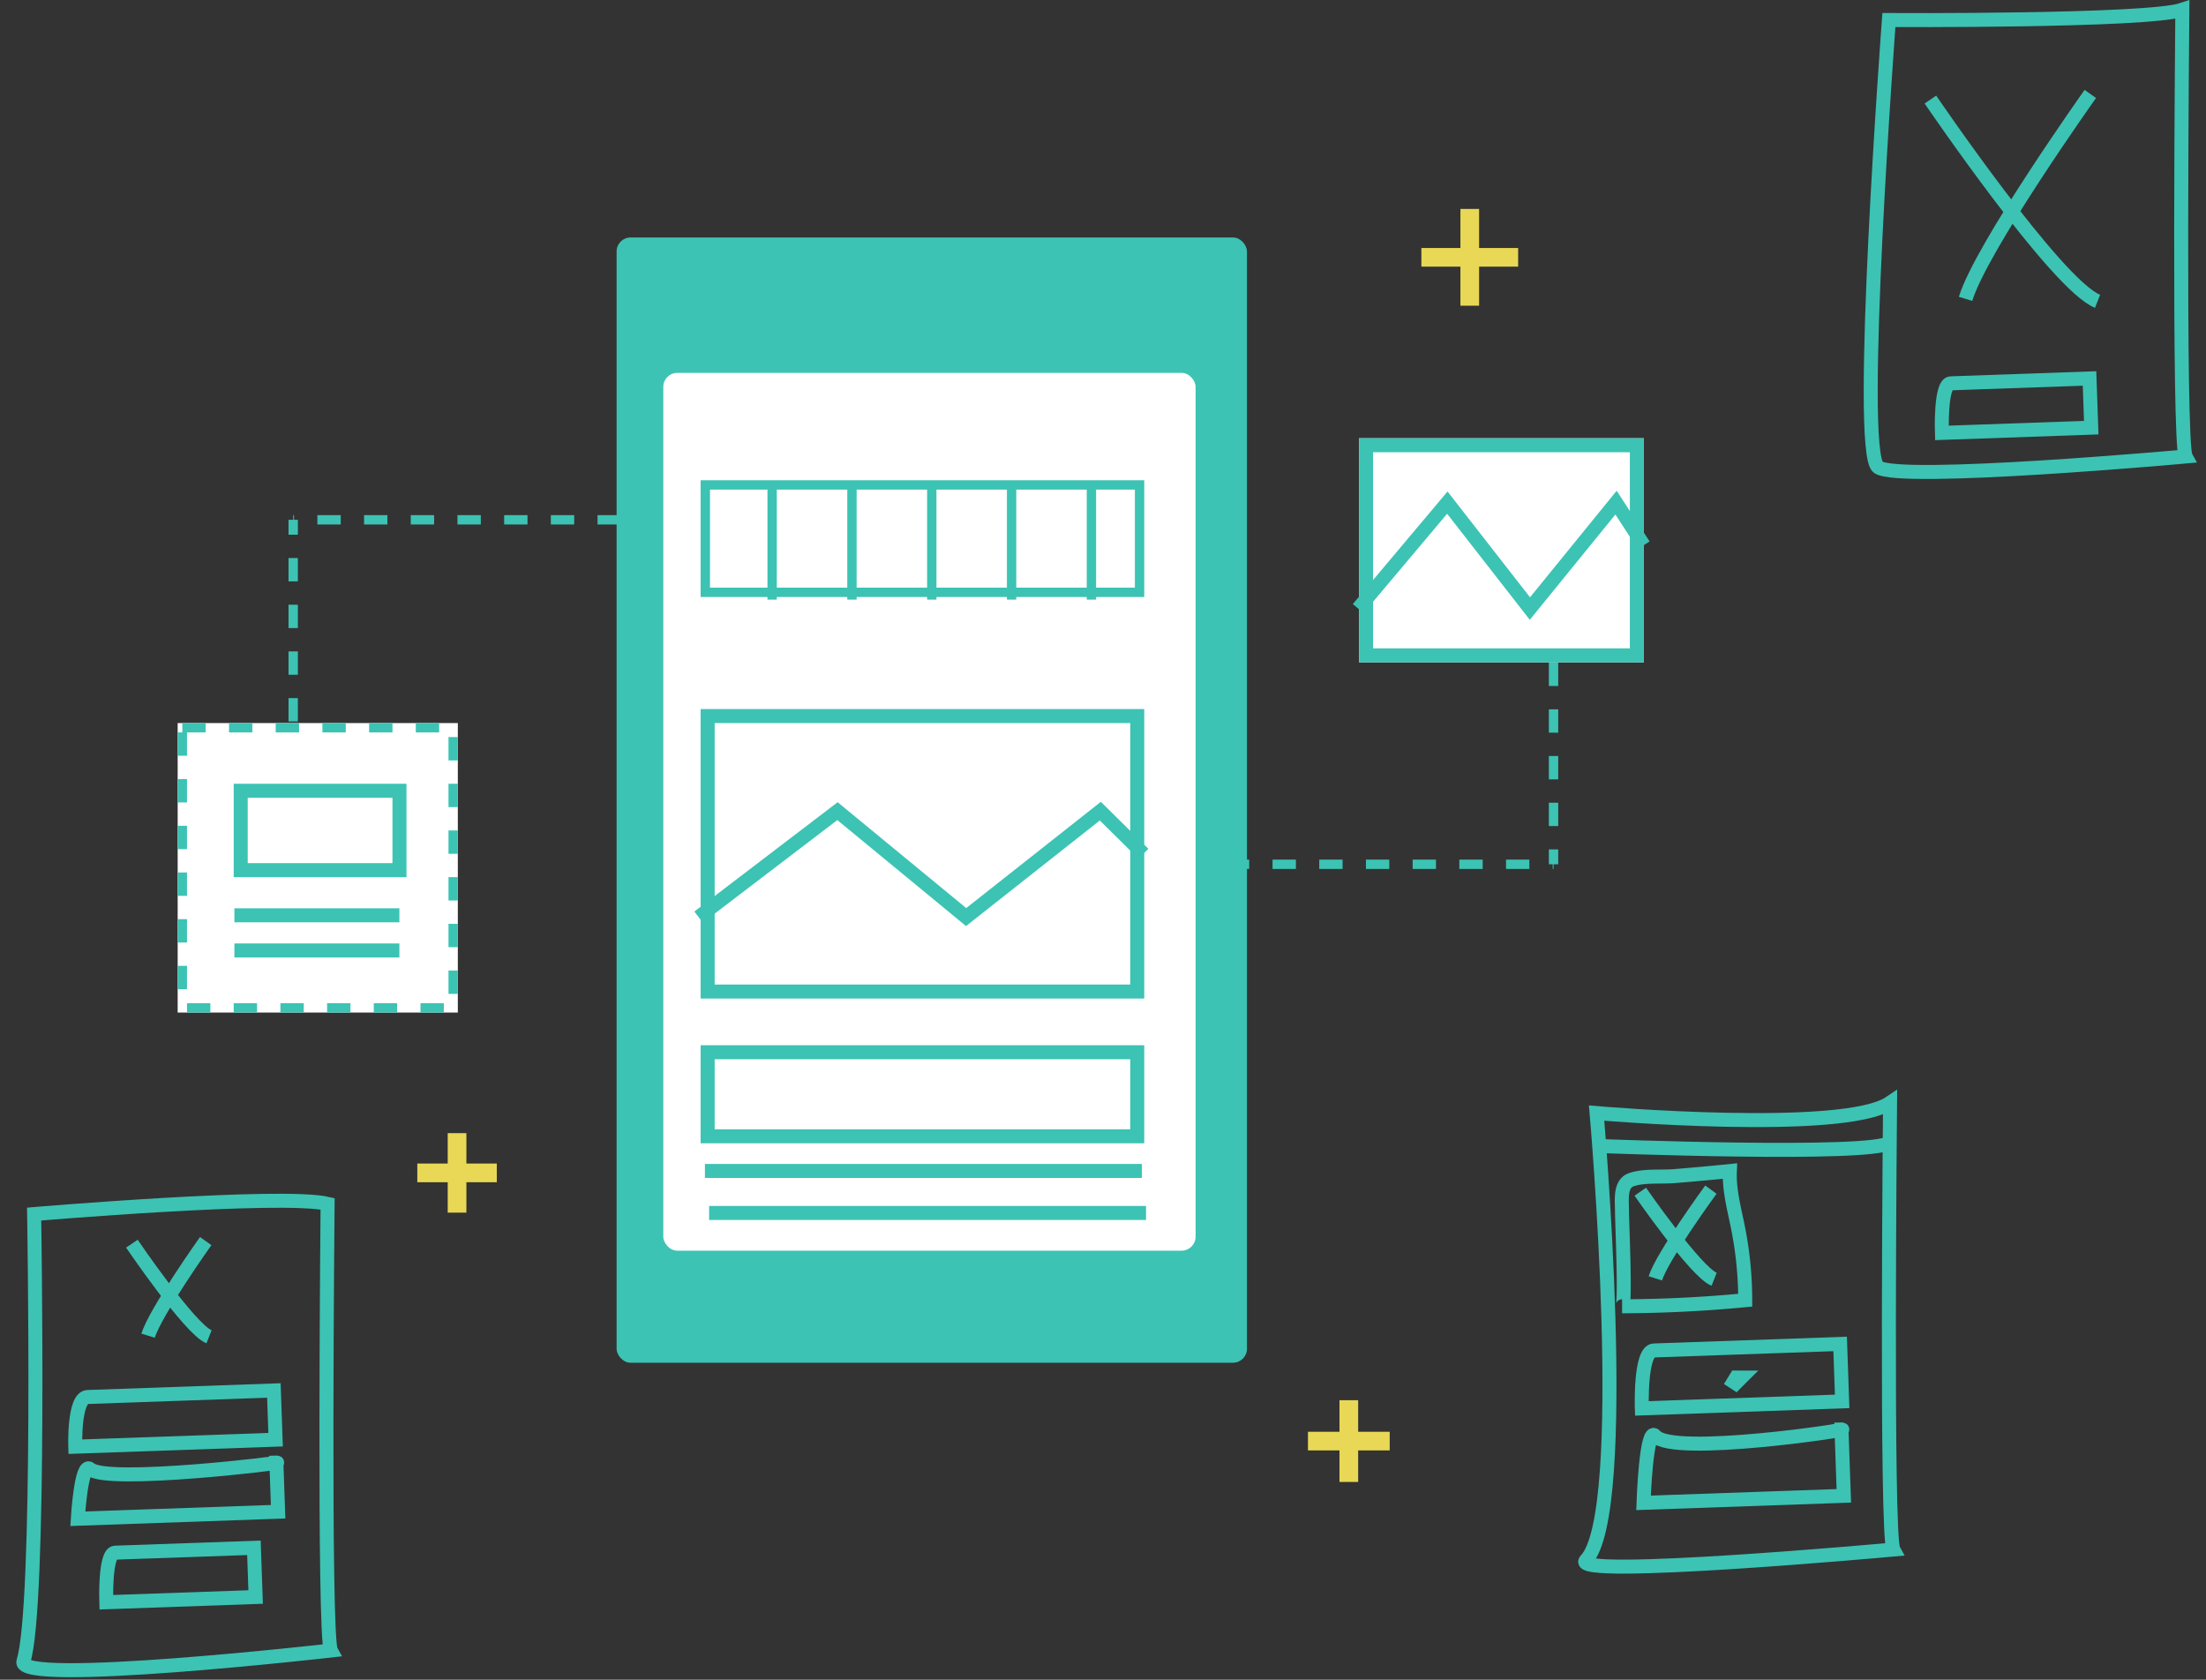 <svg xmlns="http://www.w3.org/2000/svg" width="472.434" height="359.749" viewBox="0 0 472.434 359.749">
  <rect x="0" y="0" width="472.434" height="359.749" fill="#333333" stroke="none"/>
  <g id="Group_5353" data-name="Group 5353" transform="translate(-781.951 -2616.142)">
    <g id="Group_5350" data-name="Group 5350" transform="translate(14 -10.555)">
      <path id="Path_5973" data-name="Path 5973" d="M840.533,183.622" transform="translate(169.002 2478.36)" fill="#fff" stroke="#fff" stroke-miterlimit="10" stroke-width="1"/>
      <rect id="Rectangle_3953" data-name="Rectangle 3953" width="135" height="241" rx="3" transform="translate(900 2677.555)" fill="#3cc3b4"/>
      <rect id="Rectangle_3954" data-name="Rectangle 3954" width="114" height="188" rx="3" transform="translate(910 2706.555)" fill="#fff"/>
      <g id="Rectangle_4001" data-name="Rectangle 4001" transform="translate(918 2729.555)" fill="#fff" stroke="#3cc3b4" stroke-width="2">
        <rect width="95" height="25" stroke="none"/>
        <rect x="1" y="1" width="93" height="23" fill="none"/>
      </g>
      <line id="Line_983" data-name="Line 983" y2="25.192" transform="translate(933.309 2729.927)" fill="none" stroke="#3cc3b4" stroke-width="2"/>
      <line id="Line_984" data-name="Line 984" y2="25.192" transform="translate(950.404 2729.927)" fill="none" stroke="#3cc3b4" stroke-width="2"/>
      <line id="Line_985" data-name="Line 985" y2="25.192" transform="translate(967.499 2729.927)" fill="none" stroke="#3cc3b4" stroke-width="2"/>
      <line id="Line_986" data-name="Line 986" y2="25.192" transform="translate(984.593 2729.927)" fill="none" stroke="#3cc3b4" stroke-width="2"/>
      <line id="Line_987" data-name="Line 987" y2="25.192" transform="translate(1001.688 2729.927)" fill="none" stroke="#3cc3b4" stroke-width="2"/>
      <g id="Rectangle_4002" data-name="Rectangle 4002" transform="translate(918 2778.555)" fill="#fff" stroke="#3cc3b4" stroke-width="3">
        <rect width="95" height="62" stroke="none"/>
        <rect x="1.5" y="1.5" width="92" height="59" fill="none"/>
      </g>
      <g id="Rectangle_4005" data-name="Rectangle 4005" transform="translate(1059 2720.555)" fill="#fff" stroke="#3cc3b4" stroke-width="3">
        <rect width="61" height="48" stroke="none"/>
        <rect x="1.5" y="1.5" width="58" height="45" fill="none"/>
      </g>
      <path id="Path_12673" data-name="Path 12673" d="M-3011,15918.538l29.74-22.687,27.55,22.687,28.74-22.687,9.232,9.125" transform="translate(3928.564 -13095.431)" fill="none" stroke="#3cc3b4" stroke-width="3"/>
      <path id="Path_12674" data-name="Path 12674" d="M-3011,15918.538l19.089-22.687,17.684,22.687,18.448-22.687,5.926,9.125" transform="translate(4069.819 -13161.506)" fill="none" stroke="#3cc3b4" stroke-width="3"/>
      <g id="Rectangle_4003" data-name="Rectangle 4003" transform="translate(918 2850.555)" fill="#fff" stroke="#3cc3b4" stroke-width="3">
        <rect width="95" height="21" stroke="none"/>
        <rect x="1.5" y="1.5" width="92" height="18" fill="none"/>
      </g>
      <line id="Line_988" data-name="Line 988" x2="93.57" transform="translate(918.914 2877.479)" fill="none" stroke="#3cc3b4" stroke-width="3"/>
      <line id="Line_989" data-name="Line 989" x2="93.57" transform="translate(919.814 2886.477)" fill="none" stroke="#3cc3b4" stroke-width="3"/>
      <g id="Rectangle_4004" data-name="Rectangle 4004" transform="translate(806 2781.555)" fill="#fff" stroke="#3cc3b4" stroke-width="2" stroke-dasharray="5">
        <rect width="60" height="62" stroke="none"/>
        <rect x="1" y="1" width="58" height="60" fill="none"/>
      </g>
      <line id="Line_990" data-name="Line 990" x1="70.178" transform="translate(830.742 2738.024)" fill="none" stroke="#3cc3b4" stroke-width="2" stroke-dasharray="5"/>
      <line id="Line_993" data-name="Line 993" x2="70.178" transform="translate(1030.479 2811.801)" fill="none" stroke="#3cc3b4" stroke-width="2" stroke-dasharray="5"/>
      <line id="Line_991" data-name="Line 991" y1="43.186" transform="translate(830.742 2738.024)" fill="none" stroke="#3cc3b4" stroke-width="2" stroke-dasharray="5"/>
      <line id="Line_992" data-name="Line 992" y2="43.186" transform="translate(1100.656 2768.614)" fill="none" stroke="#3cc3b4" stroke-width="2" stroke-dasharray="5"/>
      <g id="Rectangle_4006" data-name="Rectangle 4006" transform="translate(818 2794.555)" fill="#fff" stroke="#3cc3b4" stroke-width="3">
        <rect width="37" height="20" stroke="none"/>
        <rect x="1.5" y="1.5" width="34" height="17" fill="none"/>
      </g>
      <line id="Line_994" data-name="Line 994" x2="35.335" transform="translate(818.146 2822.727)" fill="none" stroke="#3cc3b4" stroke-width="3"/>
      <line id="Line_995" data-name="Line 995" x2="35.335" transform="translate(818.146 2830.259)" fill="none" stroke="#3cc3b4" stroke-width="3"/>
      <path id="Path_12675" data-name="Path 12675" d="M-3211.747,15889v17.026" transform="translate(4077.58 -13019.618)" fill="none" stroke="#e8d855" stroke-width="4"/>
      <path id="Path_12677" data-name="Path 12677" d="M-3211.747,15889v20.724" transform="translate(4294.46 -13217.555)" fill="none" stroke="#e8d855" stroke-width="4"/>
      <path id="Path_12679" data-name="Path 12679" d="M-3211.747,15889v17.508" transform="translate(4268.561 -12962.42)" fill="none" stroke="#e8d855" stroke-width="4"/>
      <path id="Path_12676" data-name="Path 12676" d="M0,0V17.026" transform="translate(874.347 2877.895) rotate(90)" fill="none" stroke="#e8d855" stroke-width="4"/>
      <path id="Path_12678" data-name="Path 12678" d="M0,0V20.723" transform="translate(1093.075 2681.806) rotate(90)" fill="none" stroke="#e8d855" stroke-width="4"/>
      <path id="Path_12680" data-name="Path 12680" d="M0,0V17.508" transform="translate(1065.567 2935.334) rotate(90)" fill="none" stroke="#e8d855" stroke-width="4"/>
    </g>
    <path id="Path_5815" data-name="Path 5815" d="M6.808,0S62.181,2.26,69.714,0c0,0-4.144,92.665-2.637,95.678,0,0-61.4,3.39-65.919,0S6.808,0,6.808,0Z" transform="matrix(0.999, -0.035, 0.035, 0.999, 1179.673, 2620.673)" fill="none" stroke="#3cc3b4" stroke-miterlimit="10" stroke-width="3"/>
    <path id="Path_5816" data-name="Path 5816" d="M0,0S25.614,40.682,34.278,44.449" transform="matrix(0.999, -0.035, 0.035, 0.999, 1195.364, 2637.463)" fill="none" stroke="#3cc3b4" stroke-miterlimit="10" stroke-width="3"/>
    <path id="Path_5817" data-name="Path 5817" d="M28.251,0S3.767,32.018,0,42.942" transform="matrix(0.999, -0.035, 0.035, 0.999, 1201.387, 2637.252)" fill="none" stroke="#3cc3b4" stroke-miterlimit="10" stroke-width="3"/>
    <path id="Path_5818" data-name="Path 5818" d="M0,0" transform="matrix(0.999, -0.035, 0.035, 0.999, 1197.454, 2697.319)" fill="#c7d4fe" stroke="#3cc3b4" stroke-miterlimit="10" stroke-width="3"/>
    <path id="Path_5819" data-name="Path 5819" d="M32.018,0H2.26C0,0,0,10.547,0,10.547H32.018Z" transform="matrix(0.999, -0.035, 0.035, 0.999, 1197.454, 2698.319)" fill="none" stroke="#3cc3b4" stroke-miterlimit="10" stroke-width="3"/>
    <g id="Group_5351" data-name="Group 5351" transform="translate(783.534 2872.795)">
      <path id="Path_5820" data-name="Path 5820" d="M5.691,1.172S58.8-1.465,68.6,1.172c0,0-4.144,92.665-2.637,95.678,0,0-67.863,5.308-65.919,0C4.184,85.55,5.691,1.172,5.691,1.172Z" transform="matrix(0.999, -0.035, 0.035, 0.999, 0, 2.394)" fill="none" stroke="#3cc3b4" stroke-miterlimit="10" stroke-width="3"/>
      <path id="Path_5821" data-name="Path 5821" d="M0,0S11.82,18.778,15.821,20.514" transform="matrix(0.999, -0.035, 0.035, 0.999, 26.661, 9.706)" fill="#c7d4fe" stroke="#3cc3b4" stroke-miterlimit="10" stroke-width="3"/>
      <path id="Path_5822" data-name="Path 5822" d="M13.041,0S1.74,14.777,0,19.821" transform="matrix(0.999, -0.035, 0.035, 0.999, 29.44, 9.609)" fill="#c7d4fe" stroke="#3cc3b4" stroke-miterlimit="10" stroke-width="3"/>
      <path id="Path_5823" data-name="Path 5823" d="M42.942,0H3.013C0,0,0,10.547,0,10.547H42.942Z" transform="matrix(0.999, -0.035, 0.035, 0.999, 14.171, 42.648)" fill="none" stroke="#3cc3b4" stroke-miterlimit="10" stroke-width="3"/>
      <path id="Path_5824" data-name="Path 5824" d="M32.018,0H2.26C0,0,0,10.547,0,10.547H32.018Z" transform="matrix(0.999, -0.035, 0.035, 0.999, 20.811, 75.962)" fill="none" stroke="#3cc3b4" stroke-miterlimit="10" stroke-width="3"/>
      <path id="Path_5825" data-name="Path 5825" d="M42.942.176c3.032,0-36.395,3.39-39.928,0C1.153-1.606,0,10.723,0,10.723H42.942Z" transform="matrix(0.999, -0.035, 0.035, 0.999, 14.704, 57.906)" fill="none" stroke="#3cc3b4" stroke-miterlimit="10" stroke-width="3"/>
    </g>
    <g id="Group_5352" data-name="Group 5352" transform="translate(1118.062 2852.338)">
      <path id="Path_5827" data-name="Path 5827" d="M5.821,0S58.556,6.4,68.727,0c0,0-4.143,92.665-2.637,95.678,0,0-69.987,3.921-65.919,0C10.341,85.884,5.821,0,5.821,0Z" transform="matrix(0.999, -0.035, 0.035, 0.999, 0, 2.399)" fill="none" stroke="#3cc3b4" stroke-miterlimit="10" stroke-width="3"/>
      <path id="Path_5828" data-name="Path 5828" d="M0,0S11.322,17.647,15.155,19.3" transform="matrix(0.999, -0.035, 0.035, 0.999, 15.17, 19.031)" fill="#c7d4fe" stroke="#3cc3b4" stroke-miterlimit="10" stroke-width="3"/>
      <path id="Path_5829" data-name="Path 5829" d="M12.561,0S1.657,13.876,0,18.578" transform="matrix(0.999, -0.035, 0.035, 0.999, 17.742, 19.031)" fill="#c7d4fe" stroke="#3cc3b4" stroke-miterlimit="10" stroke-width="3"/>
      <path id="Path_5830" data-name="Path 5830" d="M42.942,0H3.013C0,0,0,12.318,0,12.318H42.942Z" transform="matrix(0.999, -0.035, 0.035, 0.999, 15.072, 53.138)" fill="none" stroke="#3cc3b4" stroke-miterlimit="10" stroke-width="3"/>
      <path id="Path_5832" data-name="Path 5832" d="M42.942.237c3.032,0-36.395,4.578-39.928,0C1.153-2.167,0,14.479,0,14.479H42.942Z" transform="matrix(0.999, -0.035, 0.035, 0.999, 15.354, 71.205)" fill="none" stroke="#3cc3b4" stroke-miterlimit="10" stroke-width="3"/>
      <path id="Path_5833" data-name="Path 5833" d="M0,0S58.461,4.321,62.22,1.45" transform="matrix(0.999, -0.035, 0.035, 0.999, 6.38, 9.247)" fill="none" stroke="#3cc3b4" stroke-miterlimit="10" stroke-width="3"/>
      <path id="Path_5835" data-name="Path 5835" d="M24.091,0c-.323,4.1.663,8.178,1.326,12.243a79.65,79.65,0,0,1,.992,15.525q-13.188.8-26.409.383C.819,28.178.613,9.609.691,7.9c.1-2.185-.368-5.944,2.178-6.764C5.544.266,9.31.8,12.118.671Q18.1.394,24.091,0Z" transform="matrix(0.999, -0.035, 0.035, 0.999, 10.289, 15.451)" fill="none" stroke="#3cc3b4" stroke-miterlimit="10" stroke-width="3"/>
      <path id="Path_5840" data-name="Path 5840" d="M.456,1.22,1.721.041.591,0,0,.9Z" transform="matrix(0.999, -0.035, 0.035, 0.999, 35.099, 58.856)" fill="#c7d4fe" stroke="#3cc3b4" stroke-width="3"/>
    </g>
  </g>
</svg>
